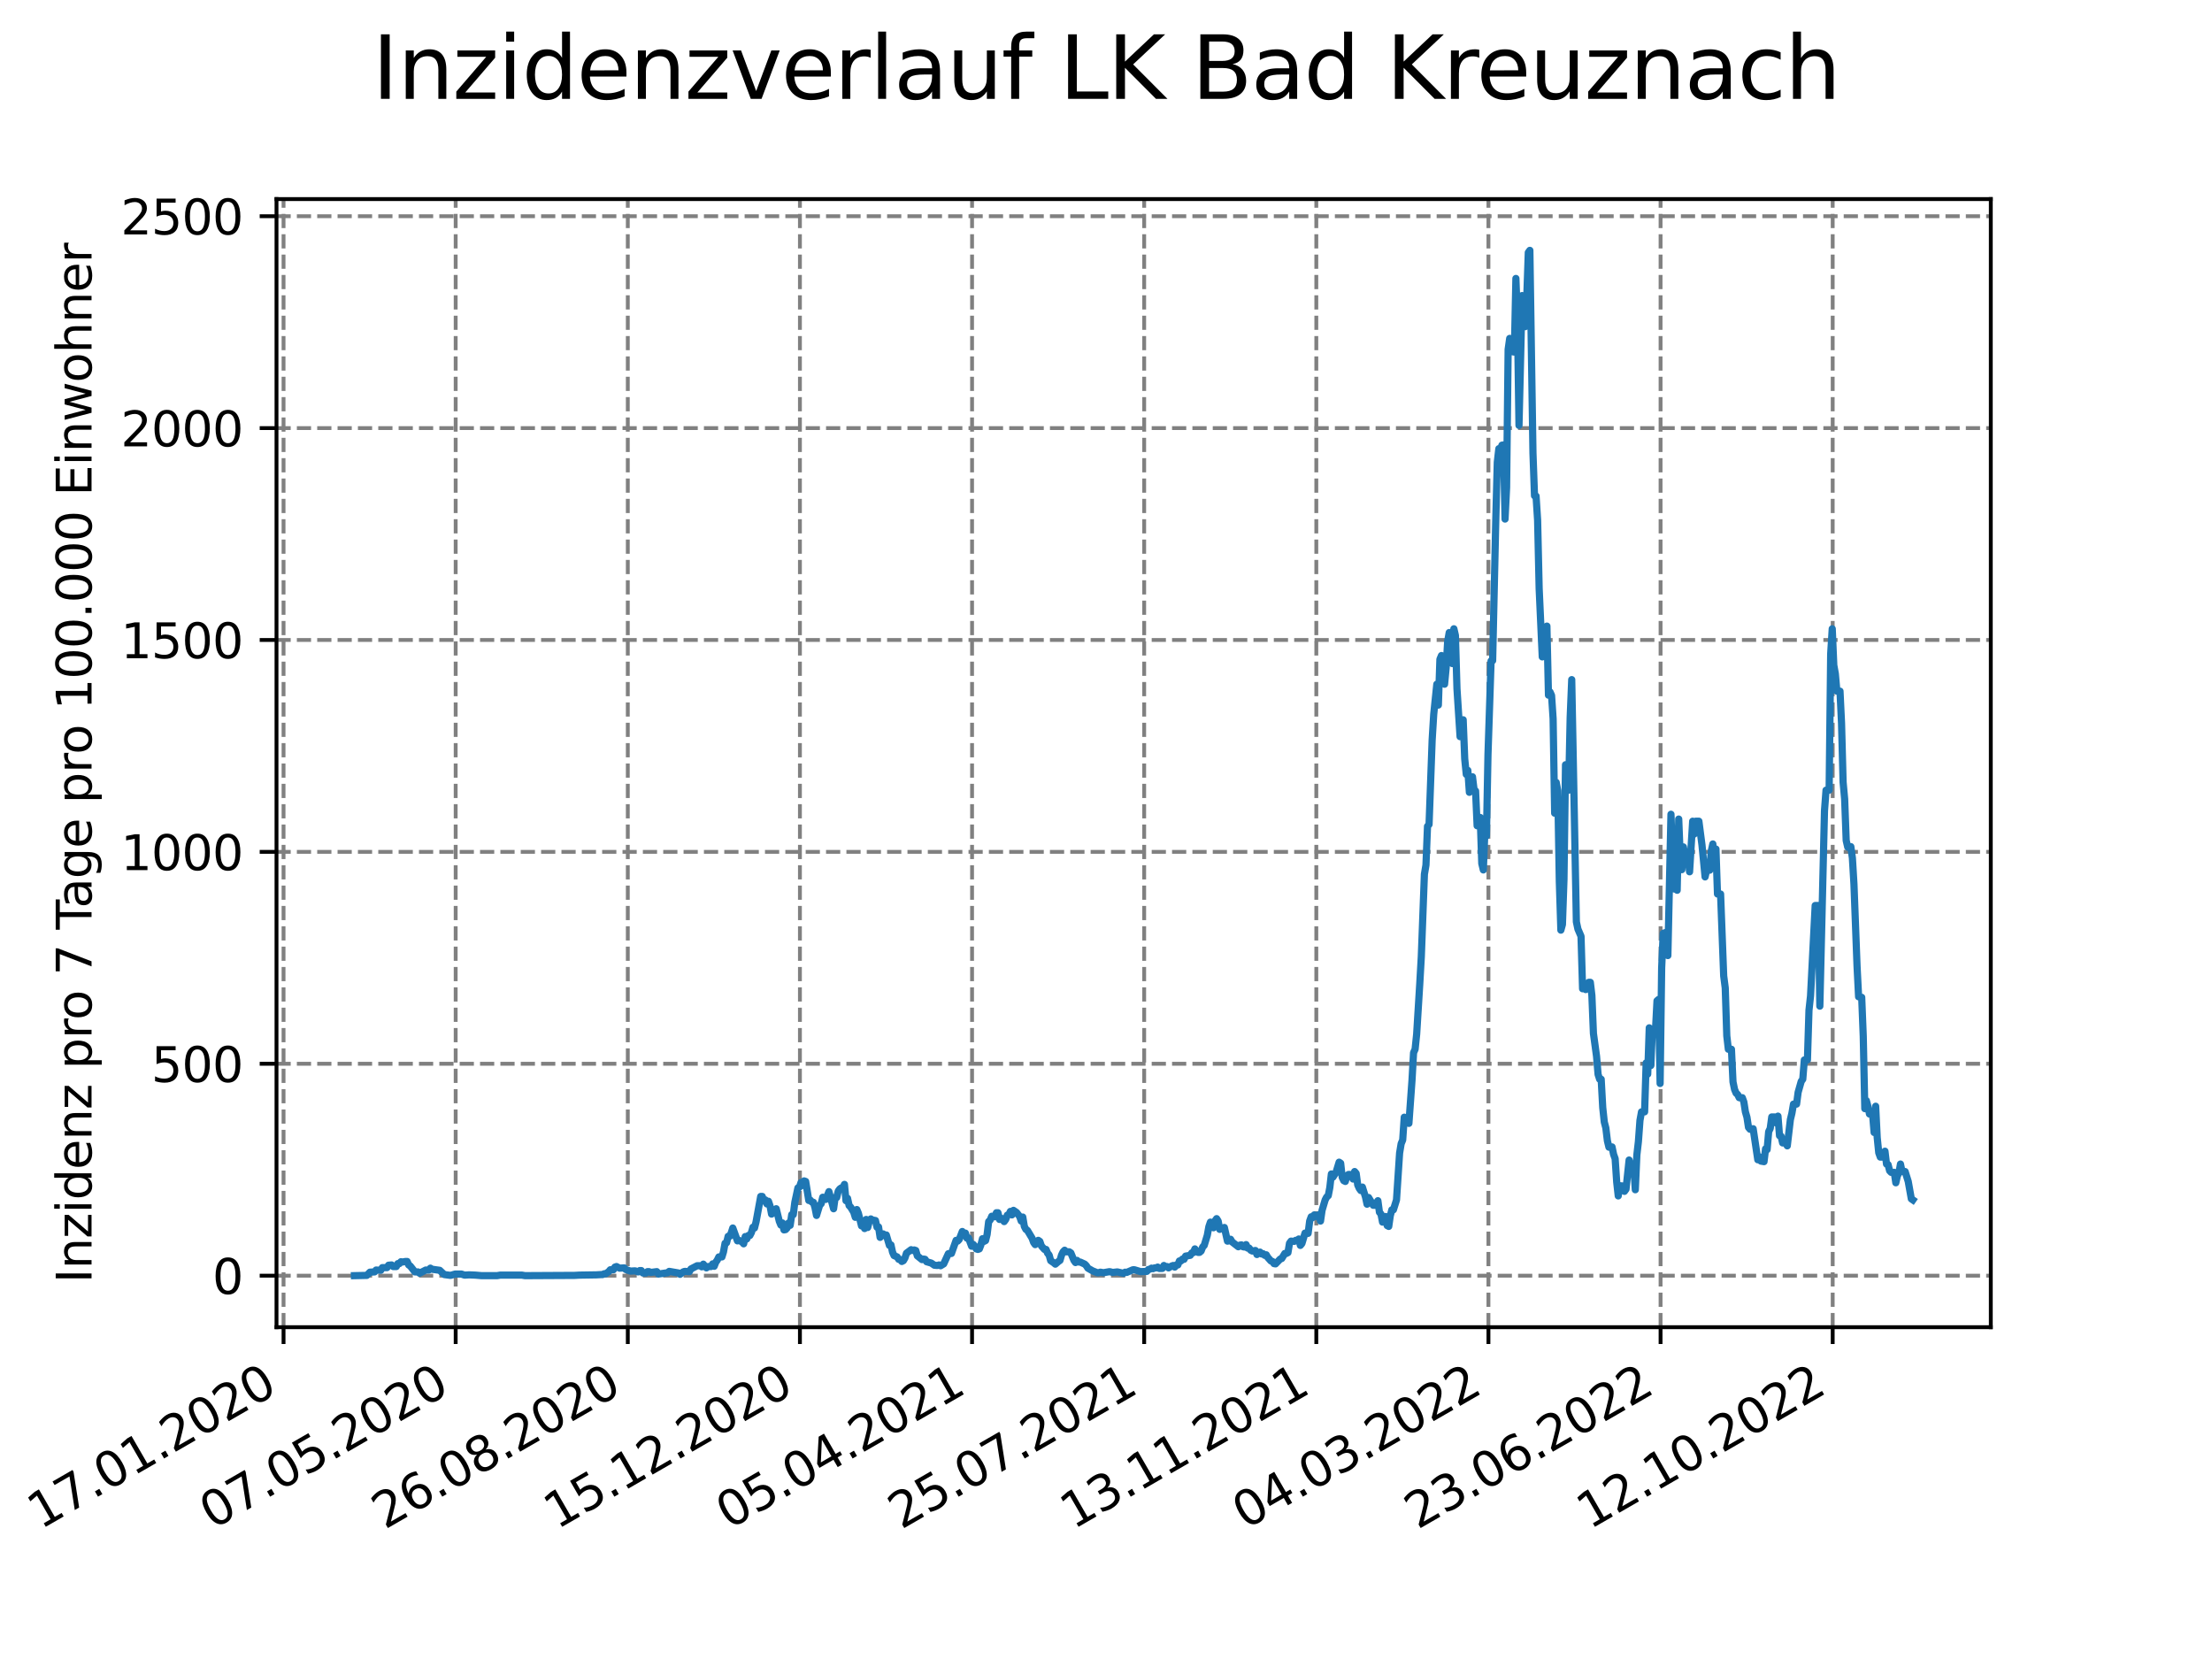 <?xml version="1.0" encoding="utf-8" standalone="no"?>
<!DOCTYPE svg PUBLIC "-//W3C//DTD SVG 1.1//EN"
  "http://www.w3.org/Graphics/SVG/1.1/DTD/svg11.dtd">
<svg xmlns:xlink="http://www.w3.org/1999/xlink" width="460.8pt" height="345.6pt" viewBox="0 0 460.8 345.6" xmlns="http://www.w3.org/2000/svg" version="1.1">
 <defs>
  <style type="text/css">*{stroke-linejoin: round; stroke-linecap: butt}</style>
 </defs>
 <g id="figure_1">
  <g id="patch_1">
   <path d="M 0 345.6 
L 460.8 345.6 
L 460.8 0 
L 0 0 
z
" style="fill: #ffffff"/>
  </g>
  <g id="axes_1">
   <g id="patch_2">
    <path d="M 57.6 276.48 
L 414.72 276.48 
L 414.72 41.472 
L 57.6 41.472 
z
" style="fill: #ffffff"/>
   </g>
   <g id="matplotlib.axis_1">
    <g id="xtick_1">
     <g id="line2d_1">
      <path d="M 59.067 276.48 
L 59.067 41.472 
" clip-path="url(#pa521b14a5e)" style="fill: none; stroke-dasharray: 2.96,1.28; stroke-dashoffset: 0; stroke: #808080; stroke-width: 0.8"/>
     </g>
     <g id="line2d_2">
      <defs>
       <path id="md581231c03" d="M 0 0 
L 0 3.5 
" style="stroke: #000000; stroke-width: 0.8"/>
      </defs>
      <g>
       <use xlink:href="#md581231c03" x="59.067" y="276.48" style="stroke: #000000; stroke-width: 0.8"/>
      </g>
     </g>
     <g id="text_1">
      <!-- 17.01.2020 -->
      <g transform="translate(8.442 318.689) rotate(-30) scale(0.1 -0.1)">
       <defs>
        <path id="DejaVuSans-31" d="M 794 531 
L 1825 531 
L 1825 4091 
L 703 3866 
L 703 4441 
L 1819 4666 
L 2450 4666 
L 2450 531 
L 3481 531 
L 3481 0 
L 794 0 
L 794 531 
z
" transform="scale(0.016)"/>
        <path id="DejaVuSans-37" d="M 525 4666 
L 3525 4666 
L 3525 4397 
L 1831 0 
L 1172 0 
L 2766 4134 
L 525 4134 
L 525 4666 
z
" transform="scale(0.016)"/>
        <path id="DejaVuSans-2e" d="M 684 794 
L 1344 794 
L 1344 0 
L 684 0 
L 684 794 
z
" transform="scale(0.016)"/>
        <path id="DejaVuSans-30" d="M 2034 4250 
Q 1547 4250 1301 3770 
Q 1056 3291 1056 2328 
Q 1056 1369 1301 889 
Q 1547 409 2034 409 
Q 2525 409 2770 889 
Q 3016 1369 3016 2328 
Q 3016 3291 2770 3770 
Q 2525 4250 2034 4250 
z
M 2034 4750 
Q 2819 4750 3233 4129 
Q 3647 3509 3647 2328 
Q 3647 1150 3233 529 
Q 2819 -91 2034 -91 
Q 1250 -91 836 529 
Q 422 1150 422 2328 
Q 422 3509 836 4129 
Q 1250 4750 2034 4750 
z
" transform="scale(0.016)"/>
        <path id="DejaVuSans-32" d="M 1228 531 
L 3431 531 
L 3431 0 
L 469 0 
L 469 531 
Q 828 903 1448 1529 
Q 2069 2156 2228 2338 
Q 2531 2678 2651 2914 
Q 2772 3150 2772 3378 
Q 2772 3750 2511 3984 
Q 2250 4219 1831 4219 
Q 1534 4219 1204 4116 
Q 875 4013 500 3803 
L 500 4441 
Q 881 4594 1212 4672 
Q 1544 4750 1819 4750 
Q 2544 4750 2975 4387 
Q 3406 4025 3406 3419 
Q 3406 3131 3298 2873 
Q 3191 2616 2906 2266 
Q 2828 2175 2409 1742 
Q 1991 1309 1228 531 
z
" transform="scale(0.016)"/>
       </defs>
       <use xlink:href="#DejaVuSans-31"/>
       <use xlink:href="#DejaVuSans-37" x="63.623"/>
       <use xlink:href="#DejaVuSans-2e" x="127.246"/>
       <use xlink:href="#DejaVuSans-30" x="159.033"/>
       <use xlink:href="#DejaVuSans-31" x="222.656"/>
       <use xlink:href="#DejaVuSans-2e" x="286.279"/>
       <use xlink:href="#DejaVuSans-32" x="318.066"/>
       <use xlink:href="#DejaVuSans-30" x="381.689"/>
       <use xlink:href="#DejaVuSans-32" x="445.312"/>
       <use xlink:href="#DejaVuSans-30" x="508.936"/>
      </g>
     </g>
    </g>
    <g id="xtick_2">
     <g id="line2d_3">
      <path d="M 94.925 276.48 
L 94.925 41.472 
" clip-path="url(#pa521b14a5e)" style="fill: none; stroke-dasharray: 2.96,1.28; stroke-dashoffset: 0; stroke: #808080; stroke-width: 0.8"/>
     </g>
     <g id="line2d_4">
      <g>
       <use xlink:href="#md581231c03" x="94.925" y="276.48" style="stroke: #000000; stroke-width: 0.8"/>
      </g>
     </g>
     <g id="text_2">
      <!-- 07.05.2020 -->
      <g transform="translate(44.299 318.689) rotate(-30) scale(0.1 -0.1)">
       <defs>
        <path id="DejaVuSans-35" d="M 691 4666 
L 3169 4666 
L 3169 4134 
L 1269 4134 
L 1269 2991 
Q 1406 3038 1543 3061 
Q 1681 3084 1819 3084 
Q 2600 3084 3056 2656 
Q 3513 2228 3513 1497 
Q 3513 744 3044 326 
Q 2575 -91 1722 -91 
Q 1428 -91 1123 -41 
Q 819 9 494 109 
L 494 744 
Q 775 591 1075 516 
Q 1375 441 1709 441 
Q 2250 441 2565 725 
Q 2881 1009 2881 1497 
Q 2881 1984 2565 2268 
Q 2250 2553 1709 2553 
Q 1456 2553 1204 2497 
Q 953 2441 691 2322 
L 691 4666 
z
" transform="scale(0.016)"/>
       </defs>
       <use xlink:href="#DejaVuSans-30"/>
       <use xlink:href="#DejaVuSans-37" x="63.623"/>
       <use xlink:href="#DejaVuSans-2e" x="127.246"/>
       <use xlink:href="#DejaVuSans-30" x="159.033"/>
       <use xlink:href="#DejaVuSans-35" x="222.656"/>
       <use xlink:href="#DejaVuSans-2e" x="286.279"/>
       <use xlink:href="#DejaVuSans-32" x="318.066"/>
       <use xlink:href="#DejaVuSans-30" x="381.689"/>
       <use xlink:href="#DejaVuSans-32" x="445.312"/>
       <use xlink:href="#DejaVuSans-30" x="508.936"/>
      </g>
     </g>
    </g>
    <g id="xtick_3">
     <g id="line2d_5">
      <path d="M 130.782 276.48 
L 130.782 41.472 
" clip-path="url(#pa521b14a5e)" style="fill: none; stroke-dasharray: 2.96,1.28; stroke-dashoffset: 0; stroke: #808080; stroke-width: 0.8"/>
     </g>
     <g id="line2d_6">
      <g>
       <use xlink:href="#md581231c03" x="130.782" y="276.48" style="stroke: #000000; stroke-width: 0.8"/>
      </g>
     </g>
     <g id="text_3">
      <!-- 26.08.2020 -->
      <g transform="translate(80.157 318.689) rotate(-30) scale(0.1 -0.1)">
       <defs>
        <path id="DejaVuSans-36" d="M 2113 2584 
Q 1688 2584 1439 2293 
Q 1191 2003 1191 1497 
Q 1191 994 1439 701 
Q 1688 409 2113 409 
Q 2538 409 2786 701 
Q 3034 994 3034 1497 
Q 3034 2003 2786 2293 
Q 2538 2584 2113 2584 
z
M 3366 4563 
L 3366 3988 
Q 3128 4100 2886 4159 
Q 2644 4219 2406 4219 
Q 1781 4219 1451 3797 
Q 1122 3375 1075 2522 
Q 1259 2794 1537 2939 
Q 1816 3084 2150 3084 
Q 2853 3084 3261 2657 
Q 3669 2231 3669 1497 
Q 3669 778 3244 343 
Q 2819 -91 2113 -91 
Q 1303 -91 875 529 
Q 447 1150 447 2328 
Q 447 3434 972 4092 
Q 1497 4750 2381 4750 
Q 2619 4750 2861 4703 
Q 3103 4656 3366 4563 
z
" transform="scale(0.016)"/>
        <path id="DejaVuSans-38" d="M 2034 2216 
Q 1584 2216 1326 1975 
Q 1069 1734 1069 1313 
Q 1069 891 1326 650 
Q 1584 409 2034 409 
Q 2484 409 2743 651 
Q 3003 894 3003 1313 
Q 3003 1734 2745 1975 
Q 2488 2216 2034 2216 
z
M 1403 2484 
Q 997 2584 770 2862 
Q 544 3141 544 3541 
Q 544 4100 942 4425 
Q 1341 4750 2034 4750 
Q 2731 4750 3128 4425 
Q 3525 4100 3525 3541 
Q 3525 3141 3298 2862 
Q 3072 2584 2669 2484 
Q 3125 2378 3379 2068 
Q 3634 1759 3634 1313 
Q 3634 634 3220 271 
Q 2806 -91 2034 -91 
Q 1263 -91 848 271 
Q 434 634 434 1313 
Q 434 1759 690 2068 
Q 947 2378 1403 2484 
z
M 1172 3481 
Q 1172 3119 1398 2916 
Q 1625 2713 2034 2713 
Q 2441 2713 2670 2916 
Q 2900 3119 2900 3481 
Q 2900 3844 2670 4047 
Q 2441 4250 2034 4250 
Q 1625 4250 1398 4047 
Q 1172 3844 1172 3481 
z
" transform="scale(0.016)"/>
       </defs>
       <use xlink:href="#DejaVuSans-32"/>
       <use xlink:href="#DejaVuSans-36" x="63.623"/>
       <use xlink:href="#DejaVuSans-2e" x="127.246"/>
       <use xlink:href="#DejaVuSans-30" x="159.033"/>
       <use xlink:href="#DejaVuSans-38" x="222.656"/>
       <use xlink:href="#DejaVuSans-2e" x="286.279"/>
       <use xlink:href="#DejaVuSans-32" x="318.066"/>
       <use xlink:href="#DejaVuSans-30" x="381.689"/>
       <use xlink:href="#DejaVuSans-32" x="445.312"/>
       <use xlink:href="#DejaVuSans-30" x="508.936"/>
      </g>
     </g>
    </g>
    <g id="xtick_4">
     <g id="line2d_7">
      <path d="M 166.639 276.48 
L 166.639 41.472 
" clip-path="url(#pa521b14a5e)" style="fill: none; stroke-dasharray: 2.96,1.28; stroke-dashoffset: 0; stroke: #808080; stroke-width: 0.8"/>
     </g>
     <g id="line2d_8">
      <g>
       <use xlink:href="#md581231c03" x="166.639" y="276.48" style="stroke: #000000; stroke-width: 0.8"/>
      </g>
     </g>
     <g id="text_4">
      <!-- 15.12.2020 -->
      <g transform="translate(116.014 318.689) rotate(-30) scale(0.1 -0.1)">
       <use xlink:href="#DejaVuSans-31"/>
       <use xlink:href="#DejaVuSans-35" x="63.623"/>
       <use xlink:href="#DejaVuSans-2e" x="127.246"/>
       <use xlink:href="#DejaVuSans-31" x="159.033"/>
       <use xlink:href="#DejaVuSans-32" x="222.656"/>
       <use xlink:href="#DejaVuSans-2e" x="286.279"/>
       <use xlink:href="#DejaVuSans-32" x="318.066"/>
       <use xlink:href="#DejaVuSans-30" x="381.689"/>
       <use xlink:href="#DejaVuSans-32" x="445.312"/>
       <use xlink:href="#DejaVuSans-30" x="508.936"/>
      </g>
     </g>
    </g>
    <g id="xtick_5">
     <g id="line2d_9">
      <path d="M 202.497 276.48 
L 202.497 41.472 
" clip-path="url(#pa521b14a5e)" style="fill: none; stroke-dasharray: 2.96,1.28; stroke-dashoffset: 0; stroke: #808080; stroke-width: 0.8"/>
     </g>
     <g id="line2d_10">
      <g>
       <use xlink:href="#md581231c03" x="202.497" y="276.48" style="stroke: #000000; stroke-width: 0.8"/>
      </g>
     </g>
     <g id="text_5">
      <!-- 05.04.2021 -->
      <g transform="translate(151.871 318.689) rotate(-30) scale(0.1 -0.1)">
       <defs>
        <path id="DejaVuSans-34" d="M 2419 4116 
L 825 1625 
L 2419 1625 
L 2419 4116 
z
M 2253 4666 
L 3047 4666 
L 3047 1625 
L 3713 1625 
L 3713 1100 
L 3047 1100 
L 3047 0 
L 2419 0 
L 2419 1100 
L 313 1100 
L 313 1709 
L 2253 4666 
z
" transform="scale(0.016)"/>
       </defs>
       <use xlink:href="#DejaVuSans-30"/>
       <use xlink:href="#DejaVuSans-35" x="63.623"/>
       <use xlink:href="#DejaVuSans-2e" x="127.246"/>
       <use xlink:href="#DejaVuSans-30" x="159.033"/>
       <use xlink:href="#DejaVuSans-34" x="222.656"/>
       <use xlink:href="#DejaVuSans-2e" x="286.279"/>
       <use xlink:href="#DejaVuSans-32" x="318.066"/>
       <use xlink:href="#DejaVuSans-30" x="381.689"/>
       <use xlink:href="#DejaVuSans-32" x="445.312"/>
       <use xlink:href="#DejaVuSans-31" x="508.936"/>
      </g>
     </g>
    </g>
    <g id="xtick_6">
     <g id="line2d_11">
      <path d="M 238.354 276.48 
L 238.354 41.472 
" clip-path="url(#pa521b14a5e)" style="fill: none; stroke-dasharray: 2.96,1.28; stroke-dashoffset: 0; stroke: #808080; stroke-width: 0.8"/>
     </g>
     <g id="line2d_12">
      <g>
       <use xlink:href="#md581231c03" x="238.354" y="276.48" style="stroke: #000000; stroke-width: 0.8"/>
      </g>
     </g>
     <g id="text_6">
      <!-- 25.07.2021 -->
      <g transform="translate(187.729 318.689) rotate(-30) scale(0.1 -0.1)">
       <use xlink:href="#DejaVuSans-32"/>
       <use xlink:href="#DejaVuSans-35" x="63.623"/>
       <use xlink:href="#DejaVuSans-2e" x="127.246"/>
       <use xlink:href="#DejaVuSans-30" x="159.033"/>
       <use xlink:href="#DejaVuSans-37" x="222.656"/>
       <use xlink:href="#DejaVuSans-2e" x="286.279"/>
       <use xlink:href="#DejaVuSans-32" x="318.066"/>
       <use xlink:href="#DejaVuSans-30" x="381.689"/>
       <use xlink:href="#DejaVuSans-32" x="445.312"/>
       <use xlink:href="#DejaVuSans-31" x="508.936"/>
      </g>
     </g>
    </g>
    <g id="xtick_7">
     <g id="line2d_13">
      <path d="M 274.211 276.48 
L 274.211 41.472 
" clip-path="url(#pa521b14a5e)" style="fill: none; stroke-dasharray: 2.96,1.28; stroke-dashoffset: 0; stroke: #808080; stroke-width: 0.8"/>
     </g>
     <g id="line2d_14">
      <g>
       <use xlink:href="#md581231c03" x="274.211" y="276.48" style="stroke: #000000; stroke-width: 0.8"/>
      </g>
     </g>
     <g id="text_7">
      <!-- 13.11.2021 -->
      <g transform="translate(223.586 318.689) rotate(-30) scale(0.1 -0.1)">
       <defs>
        <path id="DejaVuSans-33" d="M 2597 2516 
Q 3050 2419 3304 2112 
Q 3559 1806 3559 1356 
Q 3559 666 3084 287 
Q 2609 -91 1734 -91 
Q 1441 -91 1130 -33 
Q 819 25 488 141 
L 488 750 
Q 750 597 1062 519 
Q 1375 441 1716 441 
Q 2309 441 2620 675 
Q 2931 909 2931 1356 
Q 2931 1769 2642 2001 
Q 2353 2234 1838 2234 
L 1294 2234 
L 1294 2753 
L 1863 2753 
Q 2328 2753 2575 2939 
Q 2822 3125 2822 3475 
Q 2822 3834 2567 4026 
Q 2313 4219 1838 4219 
Q 1578 4219 1281 4162 
Q 984 4106 628 3988 
L 628 4550 
Q 988 4650 1302 4700 
Q 1616 4750 1894 4750 
Q 2613 4750 3031 4423 
Q 3450 4097 3450 3541 
Q 3450 3153 3228 2886 
Q 3006 2619 2597 2516 
z
" transform="scale(0.016)"/>
       </defs>
       <use xlink:href="#DejaVuSans-31"/>
       <use xlink:href="#DejaVuSans-33" x="63.623"/>
       <use xlink:href="#DejaVuSans-2e" x="127.246"/>
       <use xlink:href="#DejaVuSans-31" x="159.033"/>
       <use xlink:href="#DejaVuSans-31" x="222.656"/>
       <use xlink:href="#DejaVuSans-2e" x="286.279"/>
       <use xlink:href="#DejaVuSans-32" x="318.066"/>
       <use xlink:href="#DejaVuSans-30" x="381.689"/>
       <use xlink:href="#DejaVuSans-32" x="445.312"/>
       <use xlink:href="#DejaVuSans-31" x="508.936"/>
      </g>
     </g>
    </g>
    <g id="xtick_8">
     <g id="line2d_15">
      <path d="M 310.069 276.48 
L 310.069 41.472 
" clip-path="url(#pa521b14a5e)" style="fill: none; stroke-dasharray: 2.96,1.28; stroke-dashoffset: 0; stroke: #808080; stroke-width: 0.8"/>
     </g>
     <g id="line2d_16">
      <g>
       <use xlink:href="#md581231c03" x="310.069" y="276.48" style="stroke: #000000; stroke-width: 0.8"/>
      </g>
     </g>
     <g id="text_8">
      <!-- 04.03.2022 -->
      <g transform="translate(259.443 318.689) rotate(-30) scale(0.1 -0.1)">
       <use xlink:href="#DejaVuSans-30"/>
       <use xlink:href="#DejaVuSans-34" x="63.623"/>
       <use xlink:href="#DejaVuSans-2e" x="127.246"/>
       <use xlink:href="#DejaVuSans-30" x="159.033"/>
       <use xlink:href="#DejaVuSans-33" x="222.656"/>
       <use xlink:href="#DejaVuSans-2e" x="286.279"/>
       <use xlink:href="#DejaVuSans-32" x="318.066"/>
       <use xlink:href="#DejaVuSans-30" x="381.689"/>
       <use xlink:href="#DejaVuSans-32" x="445.312"/>
       <use xlink:href="#DejaVuSans-32" x="508.936"/>
      </g>
     </g>
    </g>
    <g id="xtick_9">
     <g id="line2d_17">
      <path d="M 345.926 276.48 
L 345.926 41.472 
" clip-path="url(#pa521b14a5e)" style="fill: none; stroke-dasharray: 2.96,1.28; stroke-dashoffset: 0; stroke: #808080; stroke-width: 0.8"/>
     </g>
     <g id="line2d_18">
      <g>
       <use xlink:href="#md581231c03" x="345.926" y="276.48" style="stroke: #000000; stroke-width: 0.8"/>
      </g>
     </g>
     <g id="text_9">
      <!-- 23.06.2022 -->
      <g transform="translate(295.301 318.689) rotate(-30) scale(0.1 -0.1)">
       <use xlink:href="#DejaVuSans-32"/>
       <use xlink:href="#DejaVuSans-33" x="63.623"/>
       <use xlink:href="#DejaVuSans-2e" x="127.246"/>
       <use xlink:href="#DejaVuSans-30" x="159.033"/>
       <use xlink:href="#DejaVuSans-36" x="222.656"/>
       <use xlink:href="#DejaVuSans-2e" x="286.279"/>
       <use xlink:href="#DejaVuSans-32" x="318.066"/>
       <use xlink:href="#DejaVuSans-30" x="381.689"/>
       <use xlink:href="#DejaVuSans-32" x="445.312"/>
       <use xlink:href="#DejaVuSans-32" x="508.936"/>
      </g>
     </g>
    </g>
    <g id="xtick_10">
     <g id="line2d_19">
      <path d="M 381.783 276.48 
L 381.783 41.472 
" clip-path="url(#pa521b14a5e)" style="fill: none; stroke-dasharray: 2.96,1.28; stroke-dashoffset: 0; stroke: #808080; stroke-width: 0.8"/>
     </g>
     <g id="line2d_20">
      <g>
       <use xlink:href="#md581231c03" x="381.783" y="276.48" style="stroke: #000000; stroke-width: 0.8"/>
      </g>
     </g>
     <g id="text_10">
      <!-- 12.10.2022 -->
      <g transform="translate(331.158 318.689) rotate(-30) scale(0.1 -0.1)">
       <use xlink:href="#DejaVuSans-31"/>
       <use xlink:href="#DejaVuSans-32" x="63.623"/>
       <use xlink:href="#DejaVuSans-2e" x="127.246"/>
       <use xlink:href="#DejaVuSans-31" x="159.033"/>
       <use xlink:href="#DejaVuSans-30" x="222.656"/>
       <use xlink:href="#DejaVuSans-2e" x="286.279"/>
       <use xlink:href="#DejaVuSans-32" x="318.066"/>
       <use xlink:href="#DejaVuSans-30" x="381.689"/>
       <use xlink:href="#DejaVuSans-32" x="445.312"/>
       <use xlink:href="#DejaVuSans-32" x="508.936"/>
      </g>
     </g>
    </g>
   </g>
   <g id="matplotlib.axis_2">
    <g id="ytick_1">
     <g id="line2d_21">
      <path d="M 57.6 265.742 
L 414.72 265.742 
" clip-path="url(#pa521b14a5e)" style="fill: none; stroke-dasharray: 2.96,1.28; stroke-dashoffset: 0; stroke: #808080; stroke-width: 0.8"/>
     </g>
     <g id="line2d_22">
      <defs>
       <path id="m543998f5c8" d="M 0 0 
L -3.5 0 
" style="stroke: #000000; stroke-width: 0.8"/>
      </defs>
      <g>
       <use xlink:href="#m543998f5c8" x="57.6" y="265.742" style="stroke: #000000; stroke-width: 0.8"/>
      </g>
     </g>
     <g id="text_11">
      <!-- 0 -->
      <g transform="translate(44.237 269.541) scale(0.1 -0.1)">
       <use xlink:href="#DejaVuSans-30"/>
      </g>
     </g>
    </g>
    <g id="ytick_2">
     <g id="line2d_23">
      <path d="M 57.6 221.601 
L 414.72 221.601 
" clip-path="url(#pa521b14a5e)" style="fill: none; stroke-dasharray: 2.96,1.28; stroke-dashoffset: 0; stroke: #808080; stroke-width: 0.8"/>
     </g>
     <g id="line2d_24">
      <g>
       <use xlink:href="#m543998f5c8" x="57.6" y="221.601" style="stroke: #000000; stroke-width: 0.8"/>
      </g>
     </g>
     <g id="text_12">
      <!-- 500 -->
      <g transform="translate(31.512 225.401) scale(0.1 -0.1)">
       <use xlink:href="#DejaVuSans-35"/>
       <use xlink:href="#DejaVuSans-30" x="63.623"/>
       <use xlink:href="#DejaVuSans-30" x="127.246"/>
      </g>
     </g>
    </g>
    <g id="ytick_3">
     <g id="line2d_25">
      <path d="M 57.6 177.461 
L 414.72 177.461 
" clip-path="url(#pa521b14a5e)" style="fill: none; stroke-dasharray: 2.96,1.28; stroke-dashoffset: 0; stroke: #808080; stroke-width: 0.8"/>
     </g>
     <g id="line2d_26">
      <g>
       <use xlink:href="#m543998f5c8" x="57.6" y="177.461" style="stroke: #000000; stroke-width: 0.8"/>
      </g>
     </g>
     <g id="text_13">
      <!-- 1000 -->
      <g transform="translate(25.15 181.26) scale(0.1 -0.1)">
       <use xlink:href="#DejaVuSans-31"/>
       <use xlink:href="#DejaVuSans-30" x="63.623"/>
       <use xlink:href="#DejaVuSans-30" x="127.246"/>
       <use xlink:href="#DejaVuSans-30" x="190.869"/>
      </g>
     </g>
    </g>
    <g id="ytick_4">
     <g id="line2d_27">
      <path d="M 57.6 133.32 
L 414.72 133.32 
" clip-path="url(#pa521b14a5e)" style="fill: none; stroke-dasharray: 2.96,1.28; stroke-dashoffset: 0; stroke: #808080; stroke-width: 0.8"/>
     </g>
     <g id="line2d_28">
      <g>
       <use xlink:href="#m543998f5c8" x="57.6" y="133.32" style="stroke: #000000; stroke-width: 0.8"/>
      </g>
     </g>
     <g id="text_14">
      <!-- 1500 -->
      <g transform="translate(25.15 137.119) scale(0.1 -0.1)">
       <use xlink:href="#DejaVuSans-31"/>
       <use xlink:href="#DejaVuSans-35" x="63.623"/>
       <use xlink:href="#DejaVuSans-30" x="127.246"/>
       <use xlink:href="#DejaVuSans-30" x="190.869"/>
      </g>
     </g>
    </g>
    <g id="ytick_5">
     <g id="line2d_29">
      <path d="M 57.6 89.179 
L 414.72 89.179 
" clip-path="url(#pa521b14a5e)" style="fill: none; stroke-dasharray: 2.96,1.28; stroke-dashoffset: 0; stroke: #808080; stroke-width: 0.8"/>
     </g>
     <g id="line2d_30">
      <g>
       <use xlink:href="#m543998f5c8" x="57.6" y="89.179" style="stroke: #000000; stroke-width: 0.8"/>
      </g>
     </g>
     <g id="text_15">
      <!-- 2000 -->
      <g transform="translate(25.15 92.979) scale(0.1 -0.1)">
       <use xlink:href="#DejaVuSans-32"/>
       <use xlink:href="#DejaVuSans-30" x="63.623"/>
       <use xlink:href="#DejaVuSans-30" x="127.246"/>
       <use xlink:href="#DejaVuSans-30" x="190.869"/>
      </g>
     </g>
    </g>
    <g id="ytick_6">
     <g id="line2d_31">
      <path d="M 57.6 45.039 
L 414.72 45.039 
" clip-path="url(#pa521b14a5e)" style="fill: none; stroke-dasharray: 2.96,1.28; stroke-dashoffset: 0; stroke: #808080; stroke-width: 0.8"/>
     </g>
     <g id="line2d_32">
      <g>
       <use xlink:href="#m543998f5c8" x="57.6" y="45.039" style="stroke: #000000; stroke-width: 0.8"/>
      </g>
     </g>
     <g id="text_16">
      <!-- 2500 -->
      <g transform="translate(25.15 48.838) scale(0.1 -0.1)">
       <use xlink:href="#DejaVuSans-32"/>
       <use xlink:href="#DejaVuSans-35" x="63.623"/>
       <use xlink:href="#DejaVuSans-30" x="127.246"/>
       <use xlink:href="#DejaVuSans-30" x="190.869"/>
      </g>
     </g>
    </g>
    <g id="text_17">
     <!-- Inzidenz pro 7 Tage pro 100.000 Einwohner -->
     <g transform="translate(19.07 267.301) rotate(-90) scale(0.1 -0.1)">
      <defs>
       <path id="DejaVuSans-49" d="M 628 4666 
L 1259 4666 
L 1259 0 
L 628 0 
L 628 4666 
z
" transform="scale(0.016)"/>
       <path id="DejaVuSans-6e" d="M 3513 2113 
L 3513 0 
L 2938 0 
L 2938 2094 
Q 2938 2591 2744 2837 
Q 2550 3084 2163 3084 
Q 1697 3084 1428 2787 
Q 1159 2491 1159 1978 
L 1159 0 
L 581 0 
L 581 3500 
L 1159 3500 
L 1159 2956 
Q 1366 3272 1645 3428 
Q 1925 3584 2291 3584 
Q 2894 3584 3203 3211 
Q 3513 2838 3513 2113 
z
" transform="scale(0.016)"/>
       <path id="DejaVuSans-7a" d="M 353 3500 
L 3084 3500 
L 3084 2975 
L 922 459 
L 3084 459 
L 3084 0 
L 275 0 
L 275 525 
L 2438 3041 
L 353 3041 
L 353 3500 
z
" transform="scale(0.016)"/>
       <path id="DejaVuSans-69" d="M 603 3500 
L 1178 3500 
L 1178 0 
L 603 0 
L 603 3500 
z
M 603 4863 
L 1178 4863 
L 1178 4134 
L 603 4134 
L 603 4863 
z
" transform="scale(0.016)"/>
       <path id="DejaVuSans-64" d="M 2906 2969 
L 2906 4863 
L 3481 4863 
L 3481 0 
L 2906 0 
L 2906 525 
Q 2725 213 2448 61 
Q 2172 -91 1784 -91 
Q 1150 -91 751 415 
Q 353 922 353 1747 
Q 353 2572 751 3078 
Q 1150 3584 1784 3584 
Q 2172 3584 2448 3432 
Q 2725 3281 2906 2969 
z
M 947 1747 
Q 947 1113 1208 752 
Q 1469 391 1925 391 
Q 2381 391 2643 752 
Q 2906 1113 2906 1747 
Q 2906 2381 2643 2742 
Q 2381 3103 1925 3103 
Q 1469 3103 1208 2742 
Q 947 2381 947 1747 
z
" transform="scale(0.016)"/>
       <path id="DejaVuSans-65" d="M 3597 1894 
L 3597 1613 
L 953 1613 
Q 991 1019 1311 708 
Q 1631 397 2203 397 
Q 2534 397 2845 478 
Q 3156 559 3463 722 
L 3463 178 
Q 3153 47 2828 -22 
Q 2503 -91 2169 -91 
Q 1331 -91 842 396 
Q 353 884 353 1716 
Q 353 2575 817 3079 
Q 1281 3584 2069 3584 
Q 2775 3584 3186 3129 
Q 3597 2675 3597 1894 
z
M 3022 2063 
Q 3016 2534 2758 2815 
Q 2500 3097 2075 3097 
Q 1594 3097 1305 2825 
Q 1016 2553 972 2059 
L 3022 2063 
z
" transform="scale(0.016)"/>
       <path id="DejaVuSans-20" transform="scale(0.016)"/>
       <path id="DejaVuSans-70" d="M 1159 525 
L 1159 -1331 
L 581 -1331 
L 581 3500 
L 1159 3500 
L 1159 2969 
Q 1341 3281 1617 3432 
Q 1894 3584 2278 3584 
Q 2916 3584 3314 3078 
Q 3713 2572 3713 1747 
Q 3713 922 3314 415 
Q 2916 -91 2278 -91 
Q 1894 -91 1617 61 
Q 1341 213 1159 525 
z
M 3116 1747 
Q 3116 2381 2855 2742 
Q 2594 3103 2138 3103 
Q 1681 3103 1420 2742 
Q 1159 2381 1159 1747 
Q 1159 1113 1420 752 
Q 1681 391 2138 391 
Q 2594 391 2855 752 
Q 3116 1113 3116 1747 
z
" transform="scale(0.016)"/>
       <path id="DejaVuSans-72" d="M 2631 2963 
Q 2534 3019 2420 3045 
Q 2306 3072 2169 3072 
Q 1681 3072 1420 2755 
Q 1159 2438 1159 1844 
L 1159 0 
L 581 0 
L 581 3500 
L 1159 3500 
L 1159 2956 
Q 1341 3275 1631 3429 
Q 1922 3584 2338 3584 
Q 2397 3584 2469 3576 
Q 2541 3569 2628 3553 
L 2631 2963 
z
" transform="scale(0.016)"/>
       <path id="DejaVuSans-6f" d="M 1959 3097 
Q 1497 3097 1228 2736 
Q 959 2375 959 1747 
Q 959 1119 1226 758 
Q 1494 397 1959 397 
Q 2419 397 2687 759 
Q 2956 1122 2956 1747 
Q 2956 2369 2687 2733 
Q 2419 3097 1959 3097 
z
M 1959 3584 
Q 2709 3584 3137 3096 
Q 3566 2609 3566 1747 
Q 3566 888 3137 398 
Q 2709 -91 1959 -91 
Q 1206 -91 779 398 
Q 353 888 353 1747 
Q 353 2609 779 3096 
Q 1206 3584 1959 3584 
z
" transform="scale(0.016)"/>
       <path id="DejaVuSans-54" d="M -19 4666 
L 3928 4666 
L 3928 4134 
L 2272 4134 
L 2272 0 
L 1638 0 
L 1638 4134 
L -19 4134 
L -19 4666 
z
" transform="scale(0.016)"/>
       <path id="DejaVuSans-61" d="M 2194 1759 
Q 1497 1759 1228 1600 
Q 959 1441 959 1056 
Q 959 750 1161 570 
Q 1363 391 1709 391 
Q 2188 391 2477 730 
Q 2766 1069 2766 1631 
L 2766 1759 
L 2194 1759 
z
M 3341 1997 
L 3341 0 
L 2766 0 
L 2766 531 
Q 2569 213 2275 61 
Q 1981 -91 1556 -91 
Q 1019 -91 701 211 
Q 384 513 384 1019 
Q 384 1609 779 1909 
Q 1175 2209 1959 2209 
L 2766 2209 
L 2766 2266 
Q 2766 2663 2505 2880 
Q 2244 3097 1772 3097 
Q 1472 3097 1187 3025 
Q 903 2953 641 2809 
L 641 3341 
Q 956 3463 1253 3523 
Q 1550 3584 1831 3584 
Q 2591 3584 2966 3190 
Q 3341 2797 3341 1997 
z
" transform="scale(0.016)"/>
       <path id="DejaVuSans-67" d="M 2906 1791 
Q 2906 2416 2648 2759 
Q 2391 3103 1925 3103 
Q 1463 3103 1205 2759 
Q 947 2416 947 1791 
Q 947 1169 1205 825 
Q 1463 481 1925 481 
Q 2391 481 2648 825 
Q 2906 1169 2906 1791 
z
M 3481 434 
Q 3481 -459 3084 -895 
Q 2688 -1331 1869 -1331 
Q 1566 -1331 1297 -1286 
Q 1028 -1241 775 -1147 
L 775 -588 
Q 1028 -725 1275 -790 
Q 1522 -856 1778 -856 
Q 2344 -856 2625 -561 
Q 2906 -266 2906 331 
L 2906 616 
Q 2728 306 2450 153 
Q 2172 0 1784 0 
Q 1141 0 747 490 
Q 353 981 353 1791 
Q 353 2603 747 3093 
Q 1141 3584 1784 3584 
Q 2172 3584 2450 3431 
Q 2728 3278 2906 2969 
L 2906 3500 
L 3481 3500 
L 3481 434 
z
" transform="scale(0.016)"/>
       <path id="DejaVuSans-45" d="M 628 4666 
L 3578 4666 
L 3578 4134 
L 1259 4134 
L 1259 2753 
L 3481 2753 
L 3481 2222 
L 1259 2222 
L 1259 531 
L 3634 531 
L 3634 0 
L 628 0 
L 628 4666 
z
" transform="scale(0.016)"/>
       <path id="DejaVuSans-77" d="M 269 3500 
L 844 3500 
L 1563 769 
L 2278 3500 
L 2956 3500 
L 3675 769 
L 4391 3500 
L 4966 3500 
L 4050 0 
L 3372 0 
L 2619 2869 
L 1863 0 
L 1184 0 
L 269 3500 
z
" transform="scale(0.016)"/>
       <path id="DejaVuSans-68" d="M 3513 2113 
L 3513 0 
L 2938 0 
L 2938 2094 
Q 2938 2591 2744 2837 
Q 2550 3084 2163 3084 
Q 1697 3084 1428 2787 
Q 1159 2491 1159 1978 
L 1159 0 
L 581 0 
L 581 4863 
L 1159 4863 
L 1159 2956 
Q 1366 3272 1645 3428 
Q 1925 3584 2291 3584 
Q 2894 3584 3203 3211 
Q 3513 2838 3513 2113 
z
" transform="scale(0.016)"/>
      </defs>
      <use xlink:href="#DejaVuSans-49"/>
      <use xlink:href="#DejaVuSans-6e" x="29.492"/>
      <use xlink:href="#DejaVuSans-7a" x="92.871"/>
      <use xlink:href="#DejaVuSans-69" x="145.361"/>
      <use xlink:href="#DejaVuSans-64" x="173.145"/>
      <use xlink:href="#DejaVuSans-65" x="236.621"/>
      <use xlink:href="#DejaVuSans-6e" x="298.145"/>
      <use xlink:href="#DejaVuSans-7a" x="361.523"/>
      <use xlink:href="#DejaVuSans-20" x="414.014"/>
      <use xlink:href="#DejaVuSans-70" x="445.801"/>
      <use xlink:href="#DejaVuSans-72" x="509.277"/>
      <use xlink:href="#DejaVuSans-6f" x="548.141"/>
      <use xlink:href="#DejaVuSans-20" x="609.322"/>
      <use xlink:href="#DejaVuSans-37" x="641.109"/>
      <use xlink:href="#DejaVuSans-20" x="704.732"/>
      <use xlink:href="#DejaVuSans-54" x="736.52"/>
      <use xlink:href="#DejaVuSans-61" x="781.104"/>
      <use xlink:href="#DejaVuSans-67" x="842.383"/>
      <use xlink:href="#DejaVuSans-65" x="905.859"/>
      <use xlink:href="#DejaVuSans-20" x="967.383"/>
      <use xlink:href="#DejaVuSans-70" x="999.17"/>
      <use xlink:href="#DejaVuSans-72" x="1062.646"/>
      <use xlink:href="#DejaVuSans-6f" x="1101.51"/>
      <use xlink:href="#DejaVuSans-20" x="1162.691"/>
      <use xlink:href="#DejaVuSans-31" x="1194.479"/>
      <use xlink:href="#DejaVuSans-30" x="1258.102"/>
      <use xlink:href="#DejaVuSans-30" x="1321.725"/>
      <use xlink:href="#DejaVuSans-2e" x="1385.348"/>
      <use xlink:href="#DejaVuSans-30" x="1417.135"/>
      <use xlink:href="#DejaVuSans-30" x="1480.758"/>
      <use xlink:href="#DejaVuSans-30" x="1544.381"/>
      <use xlink:href="#DejaVuSans-20" x="1608.004"/>
      <use xlink:href="#DejaVuSans-45" x="1639.791"/>
      <use xlink:href="#DejaVuSans-69" x="1702.975"/>
      <use xlink:href="#DejaVuSans-6e" x="1730.758"/>
      <use xlink:href="#DejaVuSans-77" x="1794.137"/>
      <use xlink:href="#DejaVuSans-6f" x="1875.924"/>
      <use xlink:href="#DejaVuSans-68" x="1937.105"/>
      <use xlink:href="#DejaVuSans-6e" x="2000.484"/>
      <use xlink:href="#DejaVuSans-65" x="2063.863"/>
      <use xlink:href="#DejaVuSans-72" x="2125.387"/>
     </g>
    </g>
   </g>
   <g id="line2d_33">
    <path d="M 73.833 265.742 
L 76.417 265.686 
L 77.063 265.017 
L 78.032 264.962 
L 78.355 264.571 
L 79.324 264.627 
L 79.647 264.069 
L 80.617 264.069 
L 80.94 263.568 
L 81.586 263.512 
L 81.909 263.846 
L 82.555 263.846 
L 82.878 263.233 
L 83.201 263.233 
L 83.524 262.843 
L 83.847 262.899 
L 84.493 262.787 
L 84.816 262.787 
L 85.139 263.512 
L 85.462 263.735 
L 86.431 264.962 
L 87.077 264.962 
L 87.4 265.24 
L 88.693 264.571 
L 89.339 264.571 
L 89.662 264.181 
L 89.985 264.404 
L 91.6 264.627 
L 92.246 265.24 
L 92.569 265.519 
L 93.861 265.686 
L 94.83 265.408 
L 95.476 265.408 
L 96.122 265.408 
L 96.769 265.631 
L 97.738 265.575 
L 99.03 265.631 
L 100.322 265.742 
L 103.552 265.742 
L 104.198 265.631 
L 108.721 265.631 
L 109.367 265.742 
L 119.704 265.686 
L 120.673 265.631 
L 124.227 265.575 
L 125.196 265.519 
L 125.519 265.519 
L 125.842 265.352 
L 126.165 265.352 
L 126.811 264.906 
L 127.134 264.516 
L 127.78 264.516 
L 128.103 263.958 
L 128.426 263.846 
L 129.072 264.181 
L 130.042 264.125 
L 130.365 264.46 
L 131.334 264.794 
L 132.303 264.739 
L 132.949 264.962 
L 133.272 264.683 
L 133.595 264.683 
L 133.918 265.185 
L 134.564 265.185 
L 134.887 264.906 
L 135.21 264.906 
L 135.533 265.073 
L 136.825 264.906 
L 137.148 265.408 
L 139.087 265.129 
L 139.41 264.85 
L 141.348 265.185 
L 141.671 265.463 
L 142.317 264.962 
L 142.64 264.85 
L 143.609 264.906 
L 143.932 264.348 
L 145.224 263.679 
L 145.871 263.679 
L 146.194 263.902 
L 146.517 263.345 
L 147.163 264.125 
L 147.486 263.846 
L 148.132 263.846 
L 148.455 263.289 
L 148.778 263.791 
L 149.101 262.954 
L 149.424 262.508 
L 149.747 261.839 
L 150.393 261.839 
L 150.716 260.78 
L 151.039 258.996 
L 151.362 258.885 
L 151.685 257.546 
L 152.008 257.546 
L 152.331 256.822 
L 152.654 255.818 
L 153.623 258.494 
L 153.946 258.383 
L 154.593 258.717 
L 154.916 259.108 
L 155.239 257.602 
L 155.562 258.104 
L 155.885 257.379 
L 156.208 257.379 
L 156.531 256.766 
L 156.854 255.651 
L 157.177 255.818 
L 157.5 254.536 
L 158.469 249.239 
L 158.792 249.239 
L 159.115 250.187 
L 159.438 249.964 
L 159.761 250.8 
L 160.084 250.243 
L 160.407 251.191 
L 160.73 252.919 
L 161.053 252.417 
L 161.376 252.306 
L 161.699 251.804 
L 162.346 254.424 
L 162.669 255.205 
L 162.992 254.759 
L 163.315 256.208 
L 163.638 256.153 
L 163.961 255.818 
L 164.284 254.759 
L 164.607 255.261 
L 164.93 253.03 
L 165.253 253.03 
L 165.576 250.466 
L 166.222 247.455 
L 166.545 247.288 
L 166.868 246.34 
L 167.191 246.953 
L 167.514 246.006 
L 167.837 246.117 
L 168.483 250.076 
L 168.806 250.02 
L 169.129 250.41 
L 169.452 250.466 
L 169.775 251.581 
L 170.098 253.198 
L 170.745 251.079 
L 171.068 250.745 
L 171.391 249.407 
L 171.714 249.741 
L 172.037 249.853 
L 172.683 248.236 
L 173.652 251.804 
L 173.975 249.462 
L 174.298 249.462 
L 174.621 248.124 
L 174.944 247.678 
L 175.267 247.455 
L 175.59 247.455 
L 175.913 246.73 
L 176.236 250.131 
L 176.559 249.63 
L 176.882 251.135 
L 177.205 251.469 
L 177.851 252.529 
L 178.174 253.588 
L 178.497 251.971 
L 178.821 252.752 
L 179.467 255.372 
L 179.79 254.982 
L 180.113 255.93 
L 180.436 254.034 
L 180.759 255.707 
L 181.082 254.424 
L 181.405 253.923 
L 181.728 254.146 
L 182.374 254.257 
L 182.697 255.651 
L 183.02 255.595 
L 183.343 257.769 
L 183.666 257.212 
L 183.989 257.045 
L 184.312 257.435 
L 184.635 257.268 
L 185.281 259.442 
L 185.604 259.331 
L 185.927 260.836 
L 186.25 261.561 
L 186.896 261.839 
L 187.22 262.341 
L 187.543 262.397 
L 187.866 262.787 
L 188.189 262.62 
L 188.512 262.062 
L 188.835 261.059 
L 189.804 260.334 
L 190.127 260.501 
L 190.45 260.39 
L 190.773 260.501 
L 191.096 261.616 
L 192.065 262.397 
L 192.388 262.285 
L 192.711 262.341 
L 193.034 262.843 
L 194.003 263.122 
L 194.649 263.568 
L 195.296 263.623 
L 195.619 263.512 
L 195.942 263.679 
L 196.588 263.289 
L 197.557 261.17 
L 198.203 261.115 
L 199.172 258.383 
L 199.495 258.55 
L 199.818 258.215 
L 200.464 256.543 
L 200.787 257.1 
L 201.11 256.877 
L 201.433 257.937 
L 201.756 257.881 
L 202.402 259.609 
L 202.725 259.219 
L 203.048 259.554 
L 203.372 260.167 
L 203.695 260.278 
L 204.018 260.167 
L 204.341 259.331 
L 204.664 258.048 
L 204.987 258.606 
L 205.31 258.438 
L 205.633 257.156 
L 205.956 254.48 
L 206.279 254.146 
L 206.602 253.365 
L 206.925 253.365 
L 207.248 253.477 
L 207.571 252.64 
L 207.894 252.64 
L 208.217 254.034 
L 208.54 253.755 
L 208.863 254.034 
L 209.186 254.48 
L 209.509 254.034 
L 209.832 253.142 
L 210.155 253.03 
L 210.478 252.361 
L 210.801 253.086 
L 211.124 252.138 
L 211.771 252.584 
L 212.417 253.421 
L 212.74 254.369 
L 213.063 253.532 
L 213.386 255.484 
L 213.709 256.097 
L 214.032 256.32 
L 215.001 257.937 
L 215.324 258.829 
L 215.647 259.275 
L 215.97 258.661 
L 216.293 258.383 
L 216.616 258.606 
L 216.939 259.554 
L 217.585 260.278 
L 217.908 260.278 
L 218.231 261.059 
L 218.554 261.449 
L 218.877 262.62 
L 219.523 263.066 
L 219.847 263.345 
L 220.493 262.787 
L 220.816 262.564 
L 221.139 261.449 
L 221.462 260.78 
L 221.785 260.446 
L 222.108 260.78 
L 222.754 260.78 
L 223.077 261.003 
L 223.723 262.564 
L 224.046 263.01 
L 224.369 262.564 
L 224.692 262.899 
L 225.015 262.899 
L 225.984 263.345 
L 226.307 263.679 
L 226.63 264.181 
L 227.599 264.739 
L 228.569 265.129 
L 228.892 265.129 
L 229.215 265.017 
L 229.861 265.129 
L 230.507 265.017 
L 231.153 264.906 
L 231.799 265.073 
L 232.768 264.962 
L 233.737 265.185 
L 234.06 265.24 
L 234.383 265.017 
L 234.706 265.073 
L 235.998 264.516 
L 236.322 264.516 
L 237.614 264.906 
L 238.906 264.85 
L 239.229 264.46 
L 239.552 264.404 
L 239.875 264.181 
L 240.198 264.293 
L 240.521 264.125 
L 240.844 264.125 
L 241.167 263.958 
L 241.49 264.237 
L 242.136 264.237 
L 242.459 263.623 
L 242.782 263.846 
L 243.105 263.846 
L 243.428 264.125 
L 244.074 263.735 
L 244.398 263.623 
L 244.721 263.958 
L 245.044 263.512 
L 245.367 263.512 
L 245.69 262.676 
L 246.013 262.676 
L 246.336 262.285 
L 246.659 262.341 
L 246.982 261.672 
L 247.628 261.561 
L 247.951 261.505 
L 248.274 261.003 
L 248.597 260.947 
L 248.92 260.167 
L 249.243 260.724 
L 249.566 260.892 
L 249.889 260.892 
L 250.212 260.613 
L 250.535 259.777 
L 250.858 259.442 
L 251.504 257.323 
L 251.827 255.539 
L 252.15 254.592 
L 252.473 255.038 
L 252.797 255.762 
L 253.12 254.313 
L 253.443 253.867 
L 253.766 254.369 
L 254.089 256.097 
L 254.412 255.818 
L 254.735 255.985 
L 255.058 255.707 
L 255.704 258.55 
L 256.027 258.494 
L 256.35 258.16 
L 256.673 258.717 
L 257.965 259.721 
L 258.288 259.386 
L 258.611 259.331 
L 258.934 259.721 
L 259.257 259.777 
L 259.58 259.275 
L 259.903 260 
L 260.226 260 
L 260.549 260.446 
L 260.873 260.613 
L 261.519 260.501 
L 261.842 261.338 
L 262.165 261.003 
L 262.488 260.836 
L 262.811 261.226 
L 263.134 261.17 
L 263.457 261.505 
L 263.78 261.393 
L 264.103 261.951 
L 264.749 262.676 
L 265.072 262.787 
L 265.395 263.233 
L 265.718 263.289 
L 266.687 262.285 
L 267.01 262.174 
L 267.656 261.115 
L 267.979 261.115 
L 268.302 260.947 
L 268.625 258.996 
L 268.948 258.55 
L 269.595 258.606 
L 269.918 258.383 
L 270.241 258.383 
L 270.564 258.104 
L 270.887 259.442 
L 271.21 259.052 
L 271.856 256.877 
L 272.502 256.933 
L 272.825 254.369 
L 273.148 253.477 
L 273.471 253.644 
L 273.794 253.086 
L 274.117 253.421 
L 274.763 253.03 
L 275.086 254.369 
L 275.409 252.138 
L 276.055 249.964 
L 276.378 249.351 
L 276.701 249.072 
L 277.024 247.399 
L 277.348 244.556 
L 277.671 245.225 
L 278.317 244.222 
L 278.963 242.103 
L 279.286 242.326 
L 279.609 245.281 
L 279.932 245.95 
L 280.255 246.117 
L 280.578 244.946 
L 280.901 244.668 
L 281.224 244.668 
L 281.547 245.002 
L 281.87 245.615 
L 282.193 244.054 
L 282.516 244.445 
L 282.839 246.842 
L 283.162 247.567 
L 283.485 248.013 
L 283.808 247.288 
L 284.454 249.351 
L 284.777 250.856 
L 285.1 249.462 
L 286.07 251.079 
L 286.393 251.079 
L 287.039 250.131 
L 287.362 252.529 
L 287.685 252.919 
L 288.008 254.592 
L 288.331 254.201 
L 288.654 253.421 
L 288.977 255.316 
L 289.3 255.484 
L 289.623 253.254 
L 289.946 252.027 
L 290.269 252.027 
L 290.915 249.964 
L 291.561 240.207 
L 291.884 238.256 
L 292.207 237.476 
L 292.53 232.737 
L 292.853 233.238 
L 293.176 232.848 
L 293.499 234.019 
L 294.146 225.043 
L 294.469 219.3 
L 294.792 218.575 
L 295.115 215.453 
L 295.761 204.972 
L 296.084 199.285 
L 296.73 182.113 
L 297.053 180.218 
L 297.376 172.134 
L 297.699 171.743 
L 298.345 154.126 
L 298.668 148.829 
L 299.314 142.529 
L 299.637 146.878 
L 299.96 137.344 
L 300.283 136.563 
L 300.606 141.581 
L 300.929 142.529 
L 301.252 139.184 
L 301.575 133.609 
L 301.899 131.769 
L 302.222 134.055 
L 302.545 138.236 
L 302.868 130.988 
L 303.191 132.382 
L 303.514 143.477 
L 304.16 153.457 
L 304.483 150.279 
L 304.806 149.944 
L 305.129 158.084 
L 305.452 161.318 
L 305.775 160.481 
L 306.098 165.053 
L 306.421 162.042 
L 306.744 161.819 
L 307.067 164.44 
L 307.39 164.774 
L 307.713 172.022 
L 308.359 170.294 
L 308.682 179.883 
L 309.005 181.221 
L 309.328 173.137 
L 309.651 174.141 
L 309.974 157.192 
L 310.621 137.679 
L 310.944 137.623 
L 311.59 108.687 
L 311.913 96.31 
L 312.236 93.467 
L 312.559 93.69 
L 312.882 92.742 
L 313.205 92.686 
L 313.528 108.13 
L 313.851 101.551 
L 314.174 72.783 
L 314.497 70.497 
L 315.143 73.284 
L 315.466 73.34 
L 315.789 58.008 
L 316.112 66.65 
L 316.435 88.616 
L 317.081 61.576 
L 317.404 68.044 
L 317.727 68.044 
L 318.05 62.078 
L 318.374 52.6 
L 318.697 52.154 
L 319.343 94.359 
L 319.666 103.279 
L 319.989 103.335 
L 320.312 108.353 
L 320.635 122.625 
L 321.281 136.842 
L 321.604 133.218 
L 321.927 133.33 
L 322.25 130.431 
L 322.573 144.815 
L 322.896 144.146 
L 323.219 144.871 
L 323.542 149.721 
L 323.865 169.402 
L 324.188 162.99 
L 324.511 164.719 
L 324.834 183.563 
L 325.157 193.766 
L 325.48 192.595 
L 325.803 183.228 
L 326.126 159.311 
L 326.449 164.217 
L 326.773 164.607 
L 327.096 149.498 
L 327.419 141.581 
L 328.388 192.037 
L 328.711 193.543 
L 329.357 195.048 
L 329.68 205.975 
L 330.003 204.86 
L 330.326 206.143 
L 330.649 205.641 
L 330.972 204.637 
L 331.295 204.637 
L 331.618 207.369 
L 331.941 215.286 
L 332.587 220.025 
L 332.91 223.816 
L 333.233 224.82 
L 333.556 224.82 
L 333.879 230.729 
L 334.202 233.74 
L 334.525 234.967 
L 334.849 237.643 
L 335.172 238.981 
L 335.818 238.925 
L 336.141 240.486 
L 336.464 241.378 
L 336.787 246.229 
L 337.11 249.128 
L 337.433 247.009 
L 338.079 247.065 
L 338.402 248.18 
L 338.725 247.734 
L 339.371 241.657 
L 339.694 242.828 
L 340.34 242.828 
L 340.663 247.846 
L 340.986 240.598 
L 341.309 237.81 
L 341.632 233.406 
L 341.955 231.622 
L 342.601 231.622 
L 342.925 221.419 
L 343.248 223.76 
L 343.571 214.115 
L 343.894 221.976 
L 344.217 214.729 
L 344.863 214.673 
L 345.186 208.484 
L 345.509 208.205 
L 345.832 225.712 
L 346.155 201.627 
L 346.478 194.435 
L 347.124 194.212 
L 347.447 199.062 
L 348.093 169.625 
L 348.416 179.047 
L 348.739 185.18 
L 349.062 185.235 
L 349.385 185.458 
L 349.708 170.628 
L 350.031 178.712 
L 350.354 181.166 
L 350.677 176.427 
L 351 178.155 
L 351.647 178.155 
L 351.97 181.612 
L 352.616 171.074 
L 352.939 173.75 
L 353.262 171.074 
L 353.908 171.074 
L 354.554 176.036 
L 355.2 182.671 
L 355.523 181.277 
L 356.169 181.277 
L 356.492 177.263 
L 356.815 175.813 
L 357.138 179.604 
L 357.461 176.873 
L 357.784 186.239 
L 358.43 186.239 
L 359.076 203.299 
L 359.4 205.808 
L 359.723 215.788 
L 360.046 218.575 
L 360.692 218.575 
L 361.015 225.377 
L 361.338 226.938 
L 361.661 227.719 
L 361.984 227.998 
L 362.307 228.667 
L 362.953 228.667 
L 363.276 229.559 
L 363.599 231.622 
L 363.922 232.737 
L 364.245 234.855 
L 364.568 235.245 
L 365.214 235.134 
L 366.183 241.601 
L 366.506 240.988 
L 366.829 241.88 
L 367.475 241.991 
L 367.799 239.315 
L 368.122 239.483 
L 368.445 235.747 
L 368.768 235.078 
L 369.091 232.681 
L 369.737 232.681 
L 370.06 233.963 
L 370.383 232.514 
L 370.706 236.583 
L 371.029 236.695 
L 371.352 238.089 
L 371.998 238.089 
L 372.321 238.702 
L 372.967 233.238 
L 373.29 231.9 
L 373.613 230.005 
L 374.259 230.005 
L 374.582 227.552 
L 375.228 225.266 
L 375.551 224.82 
L 375.875 220.806 
L 376.521 220.806 
L 376.844 210.436 
L 377.167 207.481 
L 378.136 188.636 
L 378.782 188.636 
L 379.105 209.599 
L 380.074 168.9 
L 380.397 164.607 
L 381.043 164.607 
L 381.366 136.229 
L 381.689 130.988 
L 382.012 138.571 
L 382.335 140.355 
L 382.658 143.979 
L 383.304 143.979 
L 383.627 150.669 
L 383.951 162.934 
L 384.274 166.447 
L 384.597 175.088 
L 384.92 176.482 
L 385.566 176.371 
L 385.889 178.768 
L 386.212 184.176 
L 386.858 201.292 
L 387.181 207.648 
L 387.827 207.759 
L 388.15 215.899 
L 388.473 230.952 
L 388.796 229.28 
L 389.119 230.451 
L 389.442 232.068 
L 390.088 232.068 
L 390.411 235.914 
L 390.734 230.451 
L 391.057 236.974 
L 391.38 240.152 
L 391.703 241.044 
L 392.35 241.044 
L 392.673 239.817 
L 392.996 242.493 
L 393.319 242.605 
L 393.642 243.887 
L 393.965 244.222 
L 394.611 244.222 
L 394.934 246.396 
L 395.257 244.946 
L 395.58 244.333 
L 395.903 242.493 
L 396.226 244.054 
L 396.872 244.054 
L 397.518 246.117 
L 398.164 249.741 
L 398.487 249.964 
L 398.487 249.964 
" clip-path="url(#pa521b14a5e)" style="fill: none; stroke: #1f77b4; stroke-width: 1.5; stroke-linecap: square"/>
   </g>
   <g id="patch_3">
    <path d="M 57.6 276.48 
L 57.6 41.472 
" style="fill: none; stroke: #000000; stroke-width: 0.8; stroke-linejoin: miter; stroke-linecap: square"/>
   </g>
   <g id="patch_4">
    <path d="M 414.72 276.48 
L 414.72 41.472 
" style="fill: none; stroke: #000000; stroke-width: 0.8; stroke-linejoin: miter; stroke-linecap: square"/>
   </g>
   <g id="patch_5">
    <path d="M 57.6 276.48 
L 414.72 276.48 
" style="fill: none; stroke: #000000; stroke-width: 0.8; stroke-linejoin: miter; stroke-linecap: square"/>
   </g>
   <g id="patch_6">
    <path d="M 57.6 41.472 
L 414.72 41.472 
" style="fill: none; stroke: #000000; stroke-width: 0.8; stroke-linejoin: miter; stroke-linecap: square"/>
   </g>
  </g>
  <g id="text_18">
   <!-- Inzidenzverlauf LK Bad Kreuznach -->
   <g transform="translate(77.549 20.589) scale(0.18 -0.18)">
    <defs>
     <path id="DejaVuSans-76" d="M 191 3500 
L 800 3500 
L 1894 563 
L 2988 3500 
L 3597 3500 
L 2284 0 
L 1503 0 
L 191 3500 
z
" transform="scale(0.016)"/>
     <path id="DejaVuSans-6c" d="M 603 4863 
L 1178 4863 
L 1178 0 
L 603 0 
L 603 4863 
z
" transform="scale(0.016)"/>
     <path id="DejaVuSans-75" d="M 544 1381 
L 544 3500 
L 1119 3500 
L 1119 1403 
Q 1119 906 1312 657 
Q 1506 409 1894 409 
Q 2359 409 2629 706 
Q 2900 1003 2900 1516 
L 2900 3500 
L 3475 3500 
L 3475 0 
L 2900 0 
L 2900 538 
Q 2691 219 2414 64 
Q 2138 -91 1772 -91 
Q 1169 -91 856 284 
Q 544 659 544 1381 
z
M 1991 3584 
L 1991 3584 
z
" transform="scale(0.016)"/>
     <path id="DejaVuSans-66" d="M 2375 4863 
L 2375 4384 
L 1825 4384 
Q 1516 4384 1395 4259 
Q 1275 4134 1275 3809 
L 1275 3500 
L 2222 3500 
L 2222 3053 
L 1275 3053 
L 1275 0 
L 697 0 
L 697 3053 
L 147 3053 
L 147 3500 
L 697 3500 
L 697 3744 
Q 697 4328 969 4595 
Q 1241 4863 1831 4863 
L 2375 4863 
z
" transform="scale(0.016)"/>
     <path id="DejaVuSans-4c" d="M 628 4666 
L 1259 4666 
L 1259 531 
L 3531 531 
L 3531 0 
L 628 0 
L 628 4666 
z
" transform="scale(0.016)"/>
     <path id="DejaVuSans-4b" d="M 628 4666 
L 1259 4666 
L 1259 2694 
L 3353 4666 
L 4166 4666 
L 1850 2491 
L 4331 0 
L 3500 0 
L 1259 2247 
L 1259 0 
L 628 0 
L 628 4666 
z
" transform="scale(0.016)"/>
     <path id="DejaVuSans-42" d="M 1259 2228 
L 1259 519 
L 2272 519 
Q 2781 519 3026 730 
Q 3272 941 3272 1375 
Q 3272 1813 3026 2020 
Q 2781 2228 2272 2228 
L 1259 2228 
z
M 1259 4147 
L 1259 2741 
L 2194 2741 
Q 2656 2741 2882 2914 
Q 3109 3088 3109 3444 
Q 3109 3797 2882 3972 
Q 2656 4147 2194 4147 
L 1259 4147 
z
M 628 4666 
L 2241 4666 
Q 2963 4666 3353 4366 
Q 3744 4066 3744 3513 
Q 3744 3084 3544 2831 
Q 3344 2578 2956 2516 
Q 3422 2416 3680 2098 
Q 3938 1781 3938 1306 
Q 3938 681 3513 340 
Q 3088 0 2303 0 
L 628 0 
L 628 4666 
z
" transform="scale(0.016)"/>
     <path id="DejaVuSans-63" d="M 3122 3366 
L 3122 2828 
Q 2878 2963 2633 3030 
Q 2388 3097 2138 3097 
Q 1578 3097 1268 2742 
Q 959 2388 959 1747 
Q 959 1106 1268 751 
Q 1578 397 2138 397 
Q 2388 397 2633 464 
Q 2878 531 3122 666 
L 3122 134 
Q 2881 22 2623 -34 
Q 2366 -91 2075 -91 
Q 1284 -91 818 406 
Q 353 903 353 1747 
Q 353 2603 823 3093 
Q 1294 3584 2113 3584 
Q 2378 3584 2631 3529 
Q 2884 3475 3122 3366 
z
" transform="scale(0.016)"/>
    </defs>
    <use xlink:href="#DejaVuSans-49"/>
    <use xlink:href="#DejaVuSans-6e" x="29.492"/>
    <use xlink:href="#DejaVuSans-7a" x="92.871"/>
    <use xlink:href="#DejaVuSans-69" x="145.361"/>
    <use xlink:href="#DejaVuSans-64" x="173.145"/>
    <use xlink:href="#DejaVuSans-65" x="236.621"/>
    <use xlink:href="#DejaVuSans-6e" x="298.145"/>
    <use xlink:href="#DejaVuSans-7a" x="361.523"/>
    <use xlink:href="#DejaVuSans-76" x="414.014"/>
    <use xlink:href="#DejaVuSans-65" x="473.193"/>
    <use xlink:href="#DejaVuSans-72" x="534.717"/>
    <use xlink:href="#DejaVuSans-6c" x="575.83"/>
    <use xlink:href="#DejaVuSans-61" x="603.613"/>
    <use xlink:href="#DejaVuSans-75" x="664.893"/>
    <use xlink:href="#DejaVuSans-66" x="728.271"/>
    <use xlink:href="#DejaVuSans-20" x="763.477"/>
    <use xlink:href="#DejaVuSans-4c" x="795.264"/>
    <use xlink:href="#DejaVuSans-4b" x="850.977"/>
    <use xlink:href="#DejaVuSans-20" x="916.553"/>
    <use xlink:href="#DejaVuSans-42" x="948.34"/>
    <use xlink:href="#DejaVuSans-61" x="1016.943"/>
    <use xlink:href="#DejaVuSans-64" x="1078.223"/>
    <use xlink:href="#DejaVuSans-20" x="1141.699"/>
    <use xlink:href="#DejaVuSans-4b" x="1173.486"/>
    <use xlink:href="#DejaVuSans-72" x="1239.062"/>
    <use xlink:href="#DejaVuSans-65" x="1277.926"/>
    <use xlink:href="#DejaVuSans-75" x="1339.449"/>
    <use xlink:href="#DejaVuSans-7a" x="1402.828"/>
    <use xlink:href="#DejaVuSans-6e" x="1455.318"/>
    <use xlink:href="#DejaVuSans-61" x="1518.697"/>
    <use xlink:href="#DejaVuSans-63" x="1579.977"/>
    <use xlink:href="#DejaVuSans-68" x="1634.957"/>
   </g>
  </g>
 </g>
 <defs>
  <clipPath id="pa521b14a5e">
   <rect x="57.6" y="41.472" width="357.12" height="235.008"/>
  </clipPath>
 </defs>
</svg>
